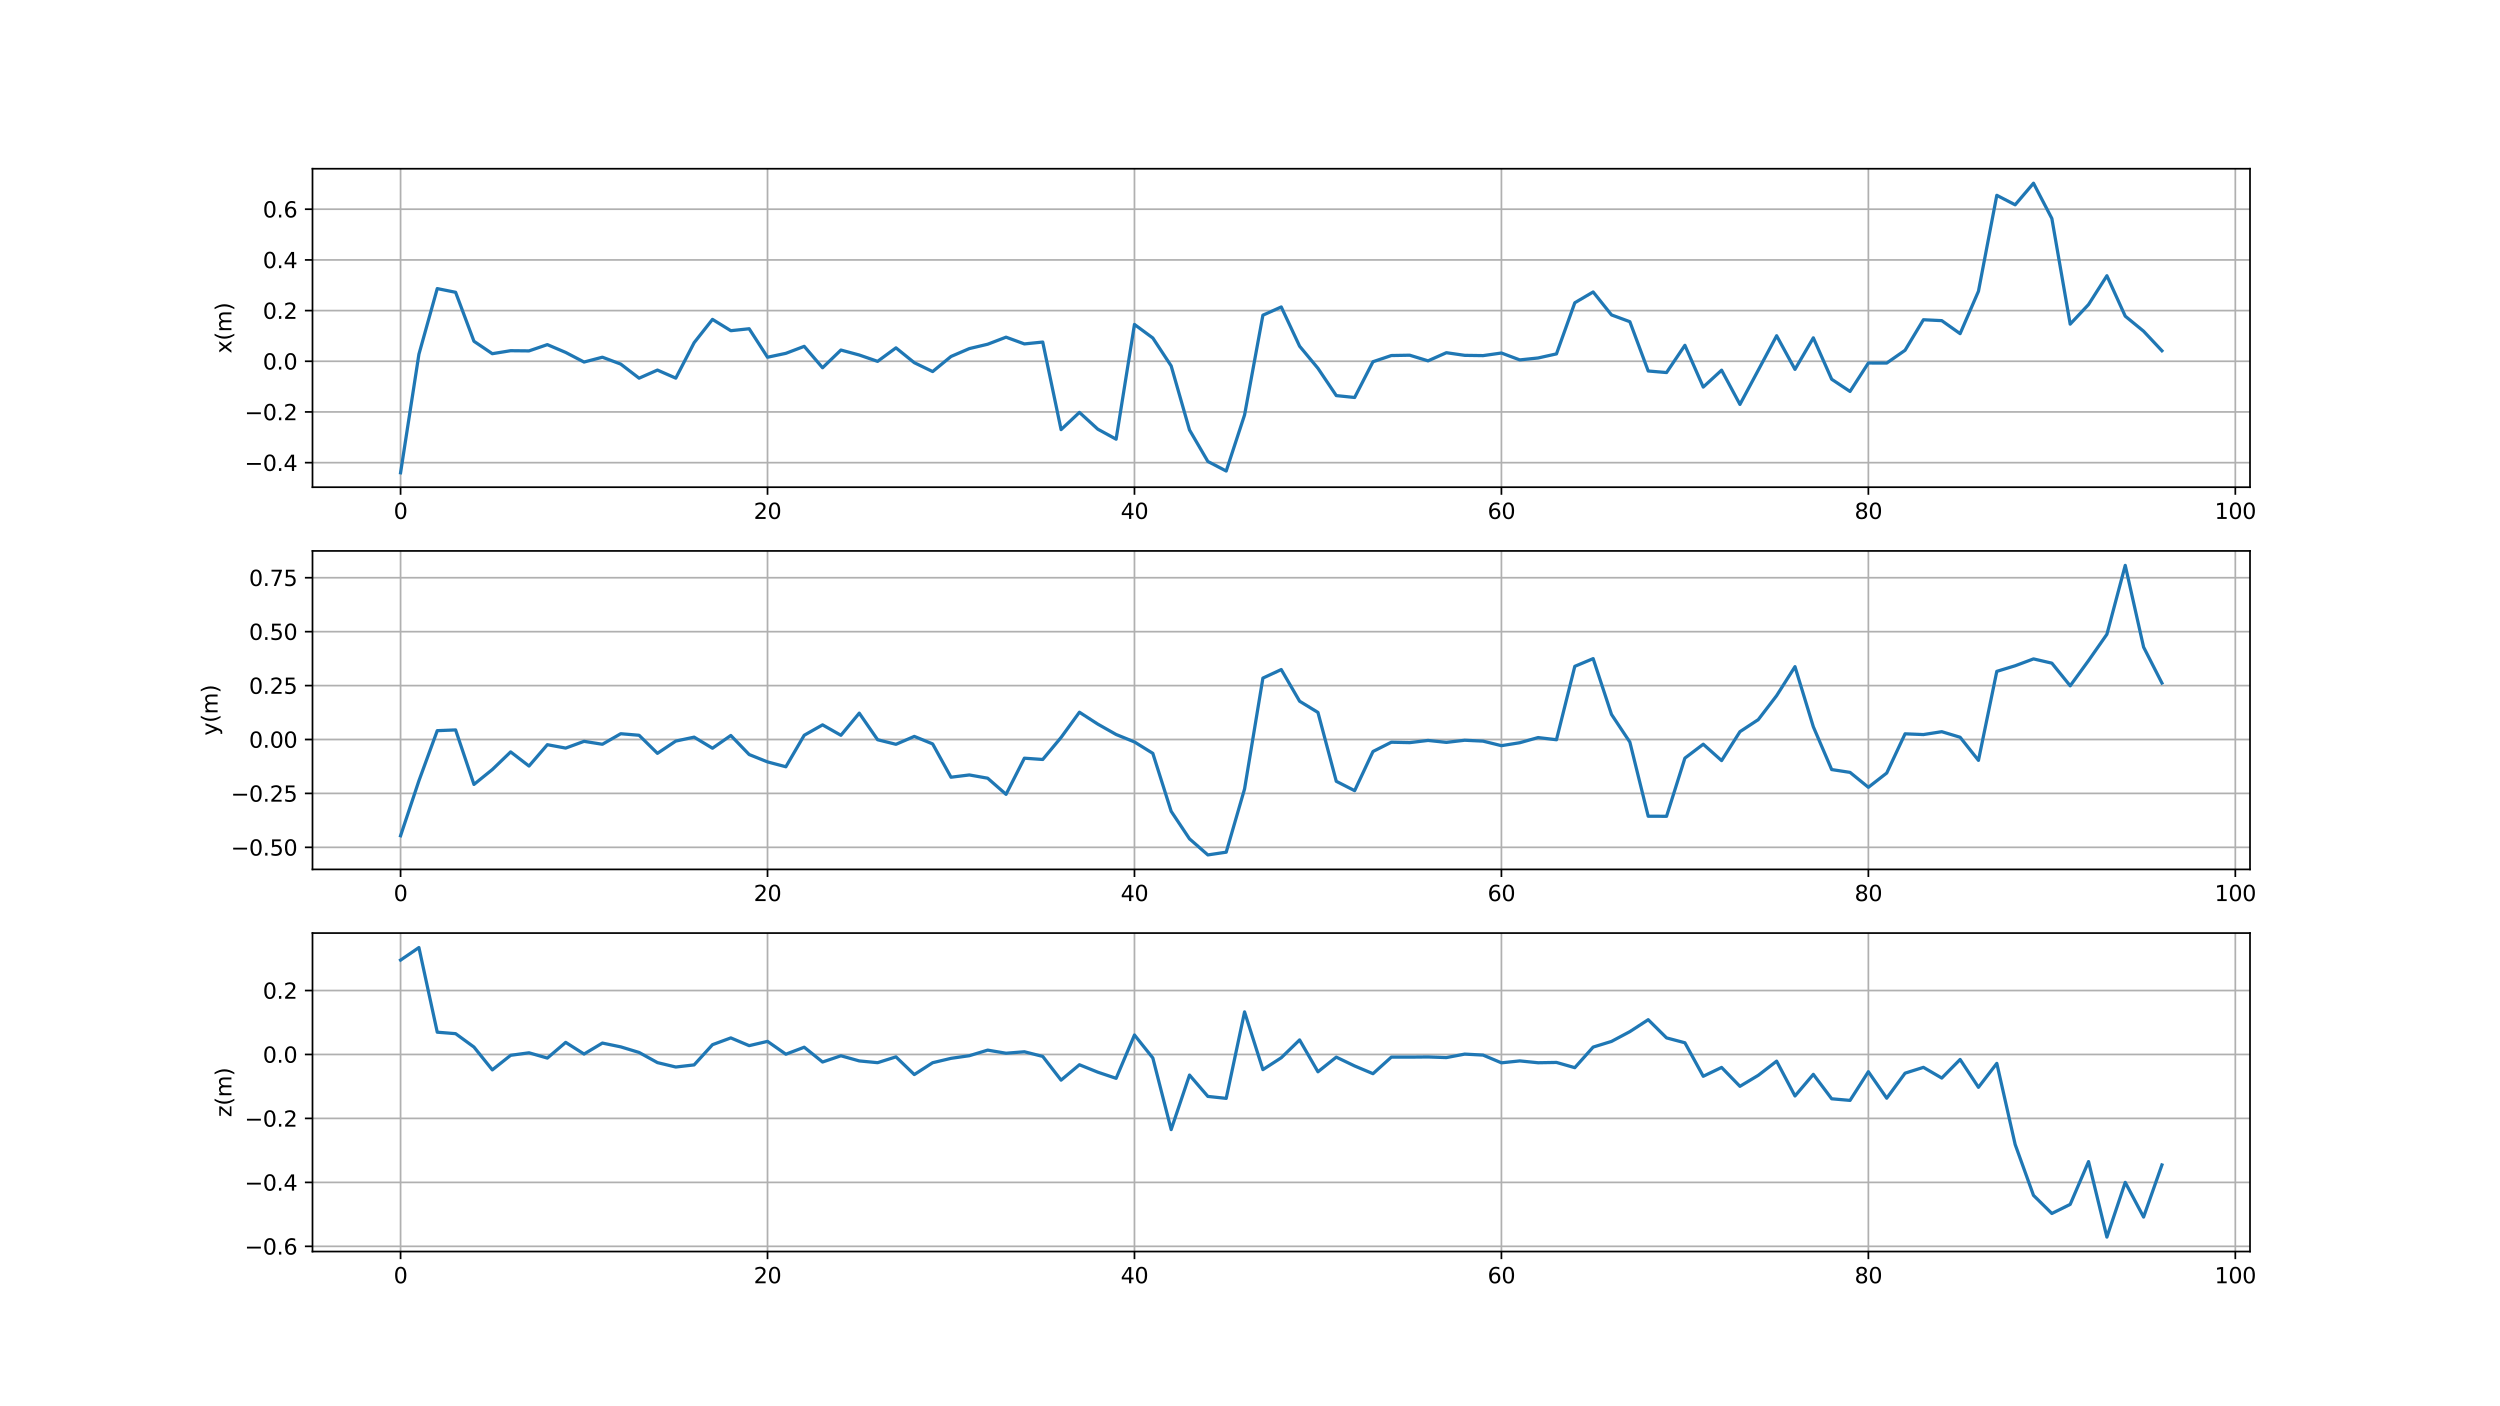 <?xml version="1.0" encoding="utf-8" standalone="no"?>
<!DOCTYPE svg PUBLIC "-//W3C//DTD SVG 1.1//EN"
  "http://www.w3.org/Graphics/SVG/1.1/DTD/svg11.dtd">
<svg xmlns:xlink="http://www.w3.org/1999/xlink" width="1152pt" height="648pt" viewBox="0 0 1152 648" xmlns="http://www.w3.org/2000/svg" version="1.1">
 <defs>
  <style type="text/css">*{stroke-linejoin: round; stroke-linecap: butt}</style>
 </defs>
 <g id="figure_1">
  <g id="patch_1">
   <path d="M 0 648 
L 1152 648 
L 1152 0 
L 0 0 
z
" style="fill: #ffffff"/>
  </g>
  <g id="axes_1">
   <g id="patch_2">
    <path d="M 144 224.513 
L 1036.8 224.513 
L 1036.8 77.76 
L 144 77.76 
z
" style="fill: #ffffff"/>
   </g>
   <g id="matplotlib.axis_1">
    <g id="xtick_1">
     <g id="line2d_1">
      <path d="M 184.582 224.513 
L 184.582 77.76 
" clip-path="url(#p80ea2bb558)" style="fill: none; stroke: #b0b0b0; stroke-width: 0.8; stroke-linecap: square"/>
     </g>
     <g id="line2d_2">
      <defs>
       <path id="ma28bc3a09f" d="M 0 0 
L 0 3.5 
" style="stroke: #000000; stroke-width: 0.8"/>
      </defs>
      <g>
       <use xlink:href="#ma28bc3a09f" x="184.582" y="224.513" style="stroke: #000000; stroke-width: 0.8"/>
      </g>
     </g>
     <g id="text_1">
      <!-- 0 -->
      <g transform="translate(181.401 239.111) scale(0.1 -0.1)">
       <defs>
        <path id="DejaVuSans-30" d="M 2034 4250 
Q 1547 4250 1301 3770 
Q 1056 3291 1056 2328 
Q 1056 1369 1301 889 
Q 1547 409 2034 409 
Q 2525 409 2770 889 
Q 3016 1369 3016 2328 
Q 3016 3291 2770 3770 
Q 2525 4250 2034 4250 
z
M 2034 4750 
Q 2819 4750 3233 4129 
Q 3647 3509 3647 2328 
Q 3647 1150 3233 529 
Q 2819 -91 2034 -91 
Q 1250 -91 836 529 
Q 422 1150 422 2328 
Q 422 3509 836 4129 
Q 1250 4750 2034 4750 
z
" transform="scale(0.016)"/>
       </defs>
       <use xlink:href="#DejaVuSans-30"/>
      </g>
     </g>
    </g>
    <g id="xtick_2">
     <g id="line2d_3">
      <path d="M 353.673 224.513 
L 353.673 77.76 
" clip-path="url(#p80ea2bb558)" style="fill: none; stroke: #b0b0b0; stroke-width: 0.8; stroke-linecap: square"/>
     </g>
     <g id="line2d_4">
      <g>
       <use xlink:href="#ma28bc3a09f" x="353.673" y="224.513" style="stroke: #000000; stroke-width: 0.8"/>
      </g>
     </g>
     <g id="text_2">
      <!-- 20 -->
      <g transform="translate(347.31 239.111) scale(0.1 -0.1)">
       <defs>
        <path id="DejaVuSans-32" d="M 1228 531 
L 3431 531 
L 3431 0 
L 469 0 
L 469 531 
Q 828 903 1448 1529 
Q 2069 2156 2228 2338 
Q 2531 2678 2651 2914 
Q 2772 3150 2772 3378 
Q 2772 3750 2511 3984 
Q 2250 4219 1831 4219 
Q 1534 4219 1204 4116 
Q 875 4013 500 3803 
L 500 4441 
Q 881 4594 1212 4672 
Q 1544 4750 1819 4750 
Q 2544 4750 2975 4387 
Q 3406 4025 3406 3419 
Q 3406 3131 3298 2873 
Q 3191 2616 2906 2266 
Q 2828 2175 2409 1742 
Q 1991 1309 1228 531 
z
" transform="scale(0.016)"/>
       </defs>
       <use xlink:href="#DejaVuSans-32"/>
       <use xlink:href="#DejaVuSans-30" x="63.623"/>
      </g>
     </g>
    </g>
    <g id="xtick_3">
     <g id="line2d_5">
      <path d="M 522.764 224.513 
L 522.764 77.76 
" clip-path="url(#p80ea2bb558)" style="fill: none; stroke: #b0b0b0; stroke-width: 0.8; stroke-linecap: square"/>
     </g>
     <g id="line2d_6">
      <g>
       <use xlink:href="#ma28bc3a09f" x="522.764" y="224.513" style="stroke: #000000; stroke-width: 0.8"/>
      </g>
     </g>
     <g id="text_3">
      <!-- 40 -->
      <g transform="translate(516.401 239.111) scale(0.1 -0.1)">
       <defs>
        <path id="DejaVuSans-34" d="M 2419 4116 
L 825 1625 
L 2419 1625 
L 2419 4116 
z
M 2253 4666 
L 3047 4666 
L 3047 1625 
L 3713 1625 
L 3713 1100 
L 3047 1100 
L 3047 0 
L 2419 0 
L 2419 1100 
L 313 1100 
L 313 1709 
L 2253 4666 
z
" transform="scale(0.016)"/>
       </defs>
       <use xlink:href="#DejaVuSans-34"/>
       <use xlink:href="#DejaVuSans-30" x="63.623"/>
      </g>
     </g>
    </g>
    <g id="xtick_4">
     <g id="line2d_7">
      <path d="M 691.855 224.513 
L 691.855 77.76 
" clip-path="url(#p80ea2bb558)" style="fill: none; stroke: #b0b0b0; stroke-width: 0.8; stroke-linecap: square"/>
     </g>
     <g id="line2d_8">
      <g>
       <use xlink:href="#ma28bc3a09f" x="691.855" y="224.513" style="stroke: #000000; stroke-width: 0.8"/>
      </g>
     </g>
     <g id="text_4">
      <!-- 60 -->
      <g transform="translate(685.492 239.111) scale(0.1 -0.1)">
       <defs>
        <path id="DejaVuSans-36" d="M 2113 2584 
Q 1688 2584 1439 2293 
Q 1191 2003 1191 1497 
Q 1191 994 1439 701 
Q 1688 409 2113 409 
Q 2538 409 2786 701 
Q 3034 994 3034 1497 
Q 3034 2003 2786 2293 
Q 2538 2584 2113 2584 
z
M 3366 4563 
L 3366 3988 
Q 3128 4100 2886 4159 
Q 2644 4219 2406 4219 
Q 1781 4219 1451 3797 
Q 1122 3375 1075 2522 
Q 1259 2794 1537 2939 
Q 1816 3084 2150 3084 
Q 2853 3084 3261 2657 
Q 3669 2231 3669 1497 
Q 3669 778 3244 343 
Q 2819 -91 2113 -91 
Q 1303 -91 875 529 
Q 447 1150 447 2328 
Q 447 3434 972 4092 
Q 1497 4750 2381 4750 
Q 2619 4750 2861 4703 
Q 3103 4656 3366 4563 
z
" transform="scale(0.016)"/>
       </defs>
       <use xlink:href="#DejaVuSans-36"/>
       <use xlink:href="#DejaVuSans-30" x="63.623"/>
      </g>
     </g>
    </g>
    <g id="xtick_5">
     <g id="line2d_9">
      <path d="M 860.945 224.513 
L 860.945 77.76 
" clip-path="url(#p80ea2bb558)" style="fill: none; stroke: #b0b0b0; stroke-width: 0.8; stroke-linecap: square"/>
     </g>
     <g id="line2d_10">
      <g>
       <use xlink:href="#ma28bc3a09f" x="860.945" y="224.513" style="stroke: #000000; stroke-width: 0.8"/>
      </g>
     </g>
     <g id="text_5">
      <!-- 80 -->
      <g transform="translate(854.583 239.111) scale(0.1 -0.1)">
       <defs>
        <path id="DejaVuSans-38" d="M 2034 2216 
Q 1584 2216 1326 1975 
Q 1069 1734 1069 1313 
Q 1069 891 1326 650 
Q 1584 409 2034 409 
Q 2484 409 2743 651 
Q 3003 894 3003 1313 
Q 3003 1734 2745 1975 
Q 2488 2216 2034 2216 
z
M 1403 2484 
Q 997 2584 770 2862 
Q 544 3141 544 3541 
Q 544 4100 942 4425 
Q 1341 4750 2034 4750 
Q 2731 4750 3128 4425 
Q 3525 4100 3525 3541 
Q 3525 3141 3298 2862 
Q 3072 2584 2669 2484 
Q 3125 2378 3379 2068 
Q 3634 1759 3634 1313 
Q 3634 634 3220 271 
Q 2806 -91 2034 -91 
Q 1263 -91 848 271 
Q 434 634 434 1313 
Q 434 1759 690 2068 
Q 947 2378 1403 2484 
z
M 1172 3481 
Q 1172 3119 1398 2916 
Q 1625 2713 2034 2713 
Q 2441 2713 2670 2916 
Q 2900 3119 2900 3481 
Q 2900 3844 2670 4047 
Q 2441 4250 2034 4250 
Q 1625 4250 1398 4047 
Q 1172 3844 1172 3481 
z
" transform="scale(0.016)"/>
       </defs>
       <use xlink:href="#DejaVuSans-38"/>
       <use xlink:href="#DejaVuSans-30" x="63.623"/>
      </g>
     </g>
    </g>
    <g id="xtick_6">
     <g id="line2d_11">
      <path d="M 1030.036 224.513 
L 1030.036 77.76 
" clip-path="url(#p80ea2bb558)" style="fill: none; stroke: #b0b0b0; stroke-width: 0.8; stroke-linecap: square"/>
     </g>
     <g id="line2d_12">
      <g>
       <use xlink:href="#ma28bc3a09f" x="1030.036" y="224.513" style="stroke: #000000; stroke-width: 0.8"/>
      </g>
     </g>
     <g id="text_6">
      <!-- 100 -->
      <g transform="translate(1020.493 239.111) scale(0.1 -0.1)">
       <defs>
        <path id="DejaVuSans-31" d="M 794 531 
L 1825 531 
L 1825 4091 
L 703 3866 
L 703 4441 
L 1819 4666 
L 2450 4666 
L 2450 531 
L 3481 531 
L 3481 0 
L 794 0 
L 794 531 
z
" transform="scale(0.016)"/>
       </defs>
       <use xlink:href="#DejaVuSans-31"/>
       <use xlink:href="#DejaVuSans-30" x="63.623"/>
       <use xlink:href="#DejaVuSans-30" x="127.246"/>
      </g>
     </g>
    </g>
   </g>
   <g id="matplotlib.axis_2">
    <g id="ytick_1">
     <g id="line2d_13">
      <path d="M 144 213.192 
L 1036.8 213.192 
" clip-path="url(#p80ea2bb558)" style="fill: none; stroke: #b0b0b0; stroke-width: 0.8; stroke-linecap: square"/>
     </g>
     <g id="line2d_14">
      <defs>
       <path id="m53044e50c3" d="M 0 0 
L -3.5 0 
" style="stroke: #000000; stroke-width: 0.8"/>
      </defs>
      <g>
       <use xlink:href="#m53044e50c3" x="144" y="213.192" style="stroke: #000000; stroke-width: 0.8"/>
      </g>
     </g>
     <g id="text_7">
      <!-- −0.4 -->
      <g transform="translate(112.717 216.991) scale(0.1 -0.1)">
       <defs>
        <path id="DejaVuSans-2212" d="M 678 2272 
L 4684 2272 
L 4684 1741 
L 678 1741 
L 678 2272 
z
" transform="scale(0.016)"/>
        <path id="DejaVuSans-2e" d="M 684 794 
L 1344 794 
L 1344 0 
L 684 0 
L 684 794 
z
" transform="scale(0.016)"/>
       </defs>
       <use xlink:href="#DejaVuSans-2212"/>
       <use xlink:href="#DejaVuSans-30" x="83.789"/>
       <use xlink:href="#DejaVuSans-2e" x="147.412"/>
       <use xlink:href="#DejaVuSans-34" x="179.199"/>
      </g>
     </g>
    </g>
    <g id="ytick_2">
     <g id="line2d_15">
      <path d="M 144 189.834 
L 1036.8 189.834 
" clip-path="url(#p80ea2bb558)" style="fill: none; stroke: #b0b0b0; stroke-width: 0.8; stroke-linecap: square"/>
     </g>
     <g id="line2d_16">
      <g>
       <use xlink:href="#m53044e50c3" x="144" y="189.834" style="stroke: #000000; stroke-width: 0.8"/>
      </g>
     </g>
     <g id="text_8">
      <!-- −0.2 -->
      <g transform="translate(112.717 193.634) scale(0.1 -0.1)">
       <use xlink:href="#DejaVuSans-2212"/>
       <use xlink:href="#DejaVuSans-30" x="83.789"/>
       <use xlink:href="#DejaVuSans-2e" x="147.412"/>
       <use xlink:href="#DejaVuSans-32" x="179.199"/>
      </g>
     </g>
    </g>
    <g id="ytick_3">
     <g id="line2d_17">
      <path d="M 144 166.477 
L 1036.8 166.477 
" clip-path="url(#p80ea2bb558)" style="fill: none; stroke: #b0b0b0; stroke-width: 0.8; stroke-linecap: square"/>
     </g>
     <g id="line2d_18">
      <g>
       <use xlink:href="#m53044e50c3" x="144" y="166.477" style="stroke: #000000; stroke-width: 0.8"/>
      </g>
     </g>
     <g id="text_9">
      <!-- 0.0 -->
      <g transform="translate(121.097 170.277) scale(0.1 -0.1)">
       <use xlink:href="#DejaVuSans-30"/>
       <use xlink:href="#DejaVuSans-2e" x="63.623"/>
       <use xlink:href="#DejaVuSans-30" x="95.41"/>
      </g>
     </g>
    </g>
    <g id="ytick_4">
     <g id="line2d_19">
      <path d="M 144 143.12 
L 1036.8 143.12 
" clip-path="url(#p80ea2bb558)" style="fill: none; stroke: #b0b0b0; stroke-width: 0.8; stroke-linecap: square"/>
     </g>
     <g id="line2d_20">
      <g>
       <use xlink:href="#m53044e50c3" x="144" y="143.12" style="stroke: #000000; stroke-width: 0.8"/>
      </g>
     </g>
     <g id="text_10">
      <!-- 0.2 -->
      <g transform="translate(121.097 146.92) scale(0.1 -0.1)">
       <use xlink:href="#DejaVuSans-30"/>
       <use xlink:href="#DejaVuSans-2e" x="63.623"/>
       <use xlink:href="#DejaVuSans-32" x="95.41"/>
      </g>
     </g>
    </g>
    <g id="ytick_5">
     <g id="line2d_21">
      <path d="M 144 119.763 
L 1036.8 119.763 
" clip-path="url(#p80ea2bb558)" style="fill: none; stroke: #b0b0b0; stroke-width: 0.8; stroke-linecap: square"/>
     </g>
     <g id="line2d_22">
      <g>
       <use xlink:href="#m53044e50c3" x="144" y="119.763" style="stroke: #000000; stroke-width: 0.8"/>
      </g>
     </g>
     <g id="text_11">
      <!-- 0.4 -->
      <g transform="translate(121.097 123.563) scale(0.1 -0.1)">
       <use xlink:href="#DejaVuSans-30"/>
       <use xlink:href="#DejaVuSans-2e" x="63.623"/>
       <use xlink:href="#DejaVuSans-34" x="95.41"/>
      </g>
     </g>
    </g>
    <g id="ytick_6">
     <g id="line2d_23">
      <path d="M 144 96.406 
L 1036.8 96.406 
" clip-path="url(#p80ea2bb558)" style="fill: none; stroke: #b0b0b0; stroke-width: 0.8; stroke-linecap: square"/>
     </g>
     <g id="line2d_24">
      <g>
       <use xlink:href="#m53044e50c3" x="144" y="96.406" style="stroke: #000000; stroke-width: 0.8"/>
      </g>
     </g>
     <g id="text_12">
      <!-- 0.6 -->
      <g transform="translate(121.097 100.206) scale(0.1 -0.1)">
       <use xlink:href="#DejaVuSans-30"/>
       <use xlink:href="#DejaVuSans-2e" x="63.623"/>
       <use xlink:href="#DejaVuSans-36" x="95.41"/>
      </g>
     </g>
    </g>
    <g id="text_13">
     <!-- x(m) -->
     <g transform="translate(106.638 162.868) rotate(-90) scale(0.1 -0.1)">
      <defs>
       <path id="DejaVuSans-78" d="M 3513 3500 
L 2247 1797 
L 3578 0 
L 2900 0 
L 1881 1375 
L 863 0 
L 184 0 
L 1544 1831 
L 300 3500 
L 978 3500 
L 1906 2253 
L 2834 3500 
L 3513 3500 
z
" transform="scale(0.016)"/>
       <path id="DejaVuSans-28" d="M 1984 4856 
Q 1566 4138 1362 3434 
Q 1159 2731 1159 2009 
Q 1159 1288 1364 580 
Q 1569 -128 1984 -844 
L 1484 -844 
Q 1016 -109 783 600 
Q 550 1309 550 2009 
Q 550 2706 781 3412 
Q 1013 4119 1484 4856 
L 1984 4856 
z
" transform="scale(0.016)"/>
       <path id="DejaVuSans-6d" d="M 3328 2828 
Q 3544 3216 3844 3400 
Q 4144 3584 4550 3584 
Q 5097 3584 5394 3201 
Q 5691 2819 5691 2113 
L 5691 0 
L 5113 0 
L 5113 2094 
Q 5113 2597 4934 2840 
Q 4756 3084 4391 3084 
Q 3944 3084 3684 2787 
Q 3425 2491 3425 1978 
L 3425 0 
L 2847 0 
L 2847 2094 
Q 2847 2600 2669 2842 
Q 2491 3084 2119 3084 
Q 1678 3084 1418 2786 
Q 1159 2488 1159 1978 
L 1159 0 
L 581 0 
L 581 3500 
L 1159 3500 
L 1159 2956 
Q 1356 3278 1631 3431 
Q 1906 3584 2284 3584 
Q 2666 3584 2933 3390 
Q 3200 3197 3328 2828 
z
" transform="scale(0.016)"/>
       <path id="DejaVuSans-29" d="M 513 4856 
L 1013 4856 
Q 1481 4119 1714 3412 
Q 1947 2706 1947 2009 
Q 1947 1309 1714 600 
Q 1481 -109 1013 -844 
L 513 -844 
Q 928 -128 1133 580 
Q 1338 1288 1338 2009 
Q 1338 2731 1133 3434 
Q 928 4138 513 4856 
z
" transform="scale(0.016)"/>
      </defs>
      <use xlink:href="#DejaVuSans-78"/>
      <use xlink:href="#DejaVuSans-28" x="59.18"/>
      <use xlink:href="#DejaVuSans-6d" x="98.193"/>
      <use xlink:href="#DejaVuSans-29" x="195.605"/>
     </g>
    </g>
   </g>
   <g id="line2d_25">
    <path d="M 184.582 217.842 
L 193.036 163.234 
L 201.491 132.986 
L 209.945 134.686 
L 218.4 157.262 
L 226.855 162.981 
L 235.309 161.602 
L 243.764 161.694 
L 252.218 158.804 
L 260.673 162.403 
L 269.127 166.827 
L 277.582 164.603 
L 286.036 167.767 
L 294.491 174.265 
L 302.945 170.532 
L 311.4 174.241 
L 319.855 157.913 
L 328.309 147.174 
L 336.764 152.385 
L 345.218 151.486 
L 353.673 164.612 
L 362.127 162.815 
L 370.582 159.598 
L 379.036 169.465 
L 387.491 161.302 
L 395.945 163.586 
L 404.4 166.511 
L 412.855 160.292 
L 421.309 167.132 
L 429.764 171.215 
L 438.218 164.267 
L 446.673 160.628 
L 455.127 158.616 
L 463.582 155.373 
L 472.036 158.473 
L 480.491 157.622 
L 488.945 197.962 
L 497.4 190.034 
L 505.855 197.757 
L 514.309 202.378 
L 522.764 149.51 
L 531.218 155.748 
L 539.673 168.608 
L 548.127 198.12 
L 556.582 212.642 
L 565.036 217.048 
L 573.491 191.223 
L 581.945 145.237 
L 590.4 141.449 
L 598.855 159.518 
L 607.309 169.709 
L 615.764 182.29 
L 624.218 183.161 
L 632.673 166.68 
L 641.127 163.835 
L 649.582 163.677 
L 658.036 166.279 
L 666.491 162.524 
L 674.945 163.743 
L 683.4 163.868 
L 691.855 162.672 
L 700.309 165.842 
L 708.764 164.953 
L 717.218 163.071 
L 725.673 139.5 
L 734.127 134.54 
L 742.582 145.117 
L 751.036 148.237 
L 759.491 170.948 
L 767.945 171.671 
L 776.4 159.123 
L 784.855 178.356 
L 793.309 170.584 
L 801.764 186.354 
L 810.218 170.555 
L 818.673 154.716 
L 827.127 170.202 
L 835.582 155.676 
L 844.036 174.763 
L 852.491 180.378 
L 860.945 167.265 
L 869.4 167.302 
L 877.855 161.402 
L 886.309 147.338 
L 894.764 147.752 
L 903.218 153.745 
L 911.673 134.204 
L 920.127 90.004 
L 928.582 94.374 
L 937.036 84.431 
L 945.491 100.675 
L 953.945 149.351 
L 962.4 140.326 
L 970.855 127.063 
L 979.309 145.687 
L 987.764 152.618 
L 996.218 161.627 
" clip-path="url(#p80ea2bb558)" style="fill: none; stroke: #1f77b4; stroke-width: 1.5; stroke-linecap: square"/>
   </g>
   <g id="patch_3">
    <path d="M 144 224.513 
L 144 77.76 
" style="fill: none; stroke: #000000; stroke-width: 0.8; stroke-linejoin: miter; stroke-linecap: square"/>
   </g>
   <g id="patch_4">
    <path d="M 1036.8 224.513 
L 1036.8 77.76 
" style="fill: none; stroke: #000000; stroke-width: 0.8; stroke-linejoin: miter; stroke-linecap: square"/>
   </g>
   <g id="patch_5">
    <path d="M 144 224.513 
L 1036.8 224.513 
" style="fill: none; stroke: #000000; stroke-width: 0.8; stroke-linejoin: miter; stroke-linecap: square"/>
   </g>
   <g id="patch_6">
    <path d="M 144 77.76 
L 1036.8 77.76 
" style="fill: none; stroke: #000000; stroke-width: 0.8; stroke-linejoin: miter; stroke-linecap: square"/>
   </g>
  </g>
  <g id="axes_2">
   <g id="patch_7">
    <path d="M 144 400.616 
L 1036.8 400.616 
L 1036.8 253.864 
L 144 253.864 
z
" style="fill: #ffffff"/>
   </g>
   <g id="matplotlib.axis_3">
    <g id="xtick_7">
     <g id="line2d_26">
      <path d="M 184.582 400.616 
L 184.582 253.864 
" clip-path="url(#pfe9d01ece7)" style="fill: none; stroke: #b0b0b0; stroke-width: 0.8; stroke-linecap: square"/>
     </g>
     <g id="line2d_27">
      <g>
       <use xlink:href="#ma28bc3a09f" x="184.582" y="400.616" style="stroke: #000000; stroke-width: 0.8"/>
      </g>
     </g>
     <g id="text_14">
      <!-- 0 -->
      <g transform="translate(181.401 415.215) scale(0.1 -0.1)">
       <use xlink:href="#DejaVuSans-30"/>
      </g>
     </g>
    </g>
    <g id="xtick_8">
     <g id="line2d_28">
      <path d="M 353.673 400.616 
L 353.673 253.864 
" clip-path="url(#pfe9d01ece7)" style="fill: none; stroke: #b0b0b0; stroke-width: 0.8; stroke-linecap: square"/>
     </g>
     <g id="line2d_29">
      <g>
       <use xlink:href="#ma28bc3a09f" x="353.673" y="400.616" style="stroke: #000000; stroke-width: 0.8"/>
      </g>
     </g>
     <g id="text_15">
      <!-- 20 -->
      <g transform="translate(347.31 415.215) scale(0.1 -0.1)">
       <use xlink:href="#DejaVuSans-32"/>
       <use xlink:href="#DejaVuSans-30" x="63.623"/>
      </g>
     </g>
    </g>
    <g id="xtick_9">
     <g id="line2d_30">
      <path d="M 522.764 400.616 
L 522.764 253.864 
" clip-path="url(#pfe9d01ece7)" style="fill: none; stroke: #b0b0b0; stroke-width: 0.8; stroke-linecap: square"/>
     </g>
     <g id="line2d_31">
      <g>
       <use xlink:href="#ma28bc3a09f" x="522.764" y="400.616" style="stroke: #000000; stroke-width: 0.8"/>
      </g>
     </g>
     <g id="text_16">
      <!-- 40 -->
      <g transform="translate(516.401 415.215) scale(0.1 -0.1)">
       <use xlink:href="#DejaVuSans-34"/>
       <use xlink:href="#DejaVuSans-30" x="63.623"/>
      </g>
     </g>
    </g>
    <g id="xtick_10">
     <g id="line2d_32">
      <path d="M 691.855 400.616 
L 691.855 253.864 
" clip-path="url(#pfe9d01ece7)" style="fill: none; stroke: #b0b0b0; stroke-width: 0.8; stroke-linecap: square"/>
     </g>
     <g id="line2d_33">
      <g>
       <use xlink:href="#ma28bc3a09f" x="691.855" y="400.616" style="stroke: #000000; stroke-width: 0.8"/>
      </g>
     </g>
     <g id="text_17">
      <!-- 60 -->
      <g transform="translate(685.492 415.215) scale(0.1 -0.1)">
       <use xlink:href="#DejaVuSans-36"/>
       <use xlink:href="#DejaVuSans-30" x="63.623"/>
      </g>
     </g>
    </g>
    <g id="xtick_11">
     <g id="line2d_34">
      <path d="M 860.945 400.616 
L 860.945 253.864 
" clip-path="url(#pfe9d01ece7)" style="fill: none; stroke: #b0b0b0; stroke-width: 0.8; stroke-linecap: square"/>
     </g>
     <g id="line2d_35">
      <g>
       <use xlink:href="#ma28bc3a09f" x="860.945" y="400.616" style="stroke: #000000; stroke-width: 0.8"/>
      </g>
     </g>
     <g id="text_18">
      <!-- 80 -->
      <g transform="translate(854.583 415.215) scale(0.1 -0.1)">
       <use xlink:href="#DejaVuSans-38"/>
       <use xlink:href="#DejaVuSans-30" x="63.623"/>
      </g>
     </g>
    </g>
    <g id="xtick_12">
     <g id="line2d_36">
      <path d="M 1030.036 400.616 
L 1030.036 253.864 
" clip-path="url(#pfe9d01ece7)" style="fill: none; stroke: #b0b0b0; stroke-width: 0.8; stroke-linecap: square"/>
     </g>
     <g id="line2d_37">
      <g>
       <use xlink:href="#ma28bc3a09f" x="1030.036" y="400.616" style="stroke: #000000; stroke-width: 0.8"/>
      </g>
     </g>
     <g id="text_19">
      <!-- 100 -->
      <g transform="translate(1020.493 415.215) scale(0.1 -0.1)">
       <use xlink:href="#DejaVuSans-31"/>
       <use xlink:href="#DejaVuSans-30" x="63.623"/>
       <use xlink:href="#DejaVuSans-30" x="127.246"/>
      </g>
     </g>
    </g>
   </g>
   <g id="matplotlib.axis_4">
    <g id="ytick_7">
     <g id="line2d_38">
      <path d="M 144 390.46 
L 1036.8 390.46 
" clip-path="url(#pfe9d01ece7)" style="fill: none; stroke: #b0b0b0; stroke-width: 0.8; stroke-linecap: square"/>
     </g>
     <g id="line2d_39">
      <g>
       <use xlink:href="#m53044e50c3" x="144" y="390.46" style="stroke: #000000; stroke-width: 0.8"/>
      </g>
     </g>
     <g id="text_20">
      <!-- −0.50 -->
      <g transform="translate(106.355 394.259) scale(0.1 -0.1)">
       <defs>
        <path id="DejaVuSans-35" d="M 691 4666 
L 3169 4666 
L 3169 4134 
L 1269 4134 
L 1269 2991 
Q 1406 3038 1543 3061 
Q 1681 3084 1819 3084 
Q 2600 3084 3056 2656 
Q 3513 2228 3513 1497 
Q 3513 744 3044 326 
Q 2575 -91 1722 -91 
Q 1428 -91 1123 -41 
Q 819 9 494 109 
L 494 744 
Q 775 591 1075 516 
Q 1375 441 1709 441 
Q 2250 441 2565 725 
Q 2881 1009 2881 1497 
Q 2881 1984 2565 2268 
Q 2250 2553 1709 2553 
Q 1456 2553 1204 2497 
Q 953 2441 691 2322 
L 691 4666 
z
" transform="scale(0.016)"/>
       </defs>
       <use xlink:href="#DejaVuSans-2212"/>
       <use xlink:href="#DejaVuSans-30" x="83.789"/>
       <use xlink:href="#DejaVuSans-2e" x="147.412"/>
       <use xlink:href="#DejaVuSans-35" x="179.199"/>
       <use xlink:href="#DejaVuSans-30" x="242.822"/>
      </g>
     </g>
    </g>
    <g id="ytick_8">
     <g id="line2d_40">
      <path d="M 144 365.611 
L 1036.8 365.611 
" clip-path="url(#pfe9d01ece7)" style="fill: none; stroke: #b0b0b0; stroke-width: 0.8; stroke-linecap: square"/>
     </g>
     <g id="line2d_41">
      <g>
       <use xlink:href="#m53044e50c3" x="144" y="365.611" style="stroke: #000000; stroke-width: 0.8"/>
      </g>
     </g>
     <g id="text_21">
      <!-- −0.25 -->
      <g transform="translate(106.355 369.41) scale(0.1 -0.1)">
       <use xlink:href="#DejaVuSans-2212"/>
       <use xlink:href="#DejaVuSans-30" x="83.789"/>
       <use xlink:href="#DejaVuSans-2e" x="147.412"/>
       <use xlink:href="#DejaVuSans-32" x="179.199"/>
       <use xlink:href="#DejaVuSans-35" x="242.822"/>
      </g>
     </g>
    </g>
    <g id="ytick_9">
     <g id="line2d_42">
      <path d="M 144 340.761 
L 1036.8 340.761 
" clip-path="url(#pfe9d01ece7)" style="fill: none; stroke: #b0b0b0; stroke-width: 0.8; stroke-linecap: square"/>
     </g>
     <g id="line2d_43">
      <g>
       <use xlink:href="#m53044e50c3" x="144" y="340.761" style="stroke: #000000; stroke-width: 0.8"/>
      </g>
     </g>
     <g id="text_22">
      <!-- 0.00 -->
      <g transform="translate(114.734 344.56) scale(0.1 -0.1)">
       <use xlink:href="#DejaVuSans-30"/>
       <use xlink:href="#DejaVuSans-2e" x="63.623"/>
       <use xlink:href="#DejaVuSans-30" x="95.41"/>
       <use xlink:href="#DejaVuSans-30" x="159.033"/>
      </g>
     </g>
    </g>
    <g id="ytick_10">
     <g id="line2d_44">
      <path d="M 144 315.912 
L 1036.8 315.912 
" clip-path="url(#pfe9d01ece7)" style="fill: none; stroke: #b0b0b0; stroke-width: 0.8; stroke-linecap: square"/>
     </g>
     <g id="line2d_45">
      <g>
       <use xlink:href="#m53044e50c3" x="144" y="315.912" style="stroke: #000000; stroke-width: 0.8"/>
      </g>
     </g>
     <g id="text_23">
      <!-- 0.25 -->
      <g transform="translate(114.734 319.711) scale(0.1 -0.1)">
       <use xlink:href="#DejaVuSans-30"/>
       <use xlink:href="#DejaVuSans-2e" x="63.623"/>
       <use xlink:href="#DejaVuSans-32" x="95.41"/>
       <use xlink:href="#DejaVuSans-35" x="159.033"/>
      </g>
     </g>
    </g>
    <g id="ytick_11">
     <g id="line2d_46">
      <path d="M 144 291.062 
L 1036.8 291.062 
" clip-path="url(#pfe9d01ece7)" style="fill: none; stroke: #b0b0b0; stroke-width: 0.8; stroke-linecap: square"/>
     </g>
     <g id="line2d_47">
      <g>
       <use xlink:href="#m53044e50c3" x="144" y="291.062" style="stroke: #000000; stroke-width: 0.8"/>
      </g>
     </g>
     <g id="text_24">
      <!-- 0.50 -->
      <g transform="translate(114.734 294.862) scale(0.1 -0.1)">
       <use xlink:href="#DejaVuSans-30"/>
       <use xlink:href="#DejaVuSans-2e" x="63.623"/>
       <use xlink:href="#DejaVuSans-35" x="95.41"/>
       <use xlink:href="#DejaVuSans-30" x="159.033"/>
      </g>
     </g>
    </g>
    <g id="ytick_12">
     <g id="line2d_48">
      <path d="M 144 266.213 
L 1036.8 266.213 
" clip-path="url(#pfe9d01ece7)" style="fill: none; stroke: #b0b0b0; stroke-width: 0.8; stroke-linecap: square"/>
     </g>
     <g id="line2d_49">
      <g>
       <use xlink:href="#m53044e50c3" x="144" y="266.213" style="stroke: #000000; stroke-width: 0.8"/>
      </g>
     </g>
     <g id="text_25">
      <!-- 0.75 -->
      <g transform="translate(114.734 270.012) scale(0.1 -0.1)">
       <defs>
        <path id="DejaVuSans-37" d="M 525 4666 
L 3525 4666 
L 3525 4397 
L 1831 0 
L 1172 0 
L 2766 4134 
L 525 4134 
L 525 4666 
z
" transform="scale(0.016)"/>
       </defs>
       <use xlink:href="#DejaVuSans-30"/>
       <use xlink:href="#DejaVuSans-2e" x="63.623"/>
       <use xlink:href="#DejaVuSans-37" x="95.41"/>
       <use xlink:href="#DejaVuSans-35" x="159.033"/>
      </g>
     </g>
    </g>
    <g id="text_26">
     <!-- y(m) -->
     <g transform="translate(100.275 338.971) rotate(-90) scale(0.1 -0.1)">
      <defs>
       <path id="DejaVuSans-79" d="M 2059 -325 
Q 1816 -950 1584 -1140 
Q 1353 -1331 966 -1331 
L 506 -1331 
L 506 -850 
L 844 -850 
Q 1081 -850 1212 -737 
Q 1344 -625 1503 -206 
L 1606 56 
L 191 3500 
L 800 3500 
L 1894 763 
L 2988 3500 
L 3597 3500 
L 2059 -325 
z
" transform="scale(0.016)"/>
      </defs>
      <use xlink:href="#DejaVuSans-79"/>
      <use xlink:href="#DejaVuSans-28" x="59.18"/>
      <use xlink:href="#DejaVuSans-6d" x="98.193"/>
      <use xlink:href="#DejaVuSans-29" x="195.605"/>
     </g>
    </g>
   </g>
   <g id="line2d_50">
    <path d="M 184.582 385.109 
L 193.036 359.773 
L 201.491 336.692 
L 209.945 336.347 
L 218.4 361.461 
L 226.855 354.612 
L 235.309 346.48 
L 243.764 352.988 
L 252.218 343.154 
L 260.673 344.716 
L 269.127 341.61 
L 277.582 342.96 
L 286.036 338.101 
L 294.491 338.81 
L 302.945 347.135 
L 311.4 341.487 
L 319.855 339.677 
L 328.309 344.782 
L 336.764 338.916 
L 345.218 347.693 
L 353.673 351.082 
L 362.127 353.326 
L 370.582 338.804 
L 379.036 334.011 
L 387.491 338.823 
L 395.945 328.619 
L 404.4 340.867 
L 412.855 342.973 
L 421.309 339.336 
L 429.764 342.795 
L 438.218 358.142 
L 446.673 357.095 
L 455.127 358.599 
L 463.582 366.025 
L 472.036 349.374 
L 480.491 349.966 
L 488.945 339.814 
L 497.4 328.195 
L 505.855 333.662 
L 514.309 338.451 
L 522.764 341.893 
L 531.218 347.143 
L 539.673 373.84 
L 548.127 386.545 
L 556.582 393.946 
L 565.036 392.682 
L 573.491 363.56 
L 581.945 312.465 
L 590.4 308.536 
L 598.855 323.12 
L 607.309 328.287 
L 615.764 360.025 
L 624.218 364.34 
L 632.673 346.286 
L 641.127 342.01 
L 649.582 342.206 
L 658.036 341.191 
L 666.491 342.09 
L 674.945 341.105 
L 683.4 341.515 
L 691.855 343.603 
L 700.309 342.249 
L 708.764 339.873 
L 717.218 340.873 
L 725.673 307.045 
L 734.127 303.496 
L 742.582 329.216 
L 751.036 341.948 
L 759.491 376.11 
L 767.945 376.148 
L 776.4 349.351 
L 784.855 342.94 
L 793.309 350.483 
L 801.764 337.167 
L 810.218 331.594 
L 818.673 320.548 
L 827.127 307.202 
L 835.582 334.91 
L 844.036 354.616 
L 852.491 355.912 
L 860.945 362.79 
L 869.4 356.213 
L 877.855 338.148 
L 886.309 338.486 
L 894.764 337.164 
L 903.218 339.723 
L 911.673 350.374 
L 920.127 309.365 
L 928.582 306.783 
L 937.036 303.624 
L 945.491 305.578 
L 953.945 316.017 
L 962.4 304.39 
L 970.855 292.283 
L 979.309 260.534 
L 987.764 298.186 
L 996.218 314.751 
" clip-path="url(#pfe9d01ece7)" style="fill: none; stroke: #1f77b4; stroke-width: 1.5; stroke-linecap: square"/>
   </g>
   <g id="patch_8">
    <path d="M 144 400.616 
L 144 253.864 
" style="fill: none; stroke: #000000; stroke-width: 0.8; stroke-linejoin: miter; stroke-linecap: square"/>
   </g>
   <g id="patch_9">
    <path d="M 1036.8 400.616 
L 1036.8 253.864 
" style="fill: none; stroke: #000000; stroke-width: 0.8; stroke-linejoin: miter; stroke-linecap: square"/>
   </g>
   <g id="patch_10">
    <path d="M 144 400.616 
L 1036.8 400.616 
" style="fill: none; stroke: #000000; stroke-width: 0.8; stroke-linejoin: miter; stroke-linecap: square"/>
   </g>
   <g id="patch_11">
    <path d="M 144 253.864 
L 1036.8 253.864 
" style="fill: none; stroke: #000000; stroke-width: 0.8; stroke-linejoin: miter; stroke-linecap: square"/>
   </g>
  </g>
  <g id="axes_3">
   <g id="patch_12">
    <path d="M 144 576.72 
L 1036.8 576.72 
L 1036.8 429.967 
L 144 429.967 
z
" style="fill: #ffffff"/>
   </g>
   <g id="matplotlib.axis_5">
    <g id="xtick_13">
     <g id="line2d_51">
      <path d="M 184.582 576.72 
L 184.582 429.967 
" clip-path="url(#pb79dc70e0b)" style="fill: none; stroke: #b0b0b0; stroke-width: 0.8; stroke-linecap: square"/>
     </g>
     <g id="line2d_52">
      <g>
       <use xlink:href="#ma28bc3a09f" x="184.582" y="576.72" style="stroke: #000000; stroke-width: 0.8"/>
      </g>
     </g>
     <g id="text_27">
      <!-- 0 -->
      <g transform="translate(181.401 591.318) scale(0.1 -0.1)">
       <use xlink:href="#DejaVuSans-30"/>
      </g>
     </g>
    </g>
    <g id="xtick_14">
     <g id="line2d_53">
      <path d="M 353.673 576.72 
L 353.673 429.967 
" clip-path="url(#pb79dc70e0b)" style="fill: none; stroke: #b0b0b0; stroke-width: 0.8; stroke-linecap: square"/>
     </g>
     <g id="line2d_54">
      <g>
       <use xlink:href="#ma28bc3a09f" x="353.673" y="576.72" style="stroke: #000000; stroke-width: 0.8"/>
      </g>
     </g>
     <g id="text_28">
      <!-- 20 -->
      <g transform="translate(347.31 591.318) scale(0.1 -0.1)">
       <use xlink:href="#DejaVuSans-32"/>
       <use xlink:href="#DejaVuSans-30" x="63.623"/>
      </g>
     </g>
    </g>
    <g id="xtick_15">
     <g id="line2d_55">
      <path d="M 522.764 576.72 
L 522.764 429.967 
" clip-path="url(#pb79dc70e0b)" style="fill: none; stroke: #b0b0b0; stroke-width: 0.8; stroke-linecap: square"/>
     </g>
     <g id="line2d_56">
      <g>
       <use xlink:href="#ma28bc3a09f" x="522.764" y="576.72" style="stroke: #000000; stroke-width: 0.8"/>
      </g>
     </g>
     <g id="text_29">
      <!-- 40 -->
      <g transform="translate(516.401 591.318) scale(0.1 -0.1)">
       <use xlink:href="#DejaVuSans-34"/>
       <use xlink:href="#DejaVuSans-30" x="63.623"/>
      </g>
     </g>
    </g>
    <g id="xtick_16">
     <g id="line2d_57">
      <path d="M 691.855 576.72 
L 691.855 429.967 
" clip-path="url(#pb79dc70e0b)" style="fill: none; stroke: #b0b0b0; stroke-width: 0.8; stroke-linecap: square"/>
     </g>
     <g id="line2d_58">
      <g>
       <use xlink:href="#ma28bc3a09f" x="691.855" y="576.72" style="stroke: #000000; stroke-width: 0.8"/>
      </g>
     </g>
     <g id="text_30">
      <!-- 60 -->
      <g transform="translate(685.492 591.318) scale(0.1 -0.1)">
       <use xlink:href="#DejaVuSans-36"/>
       <use xlink:href="#DejaVuSans-30" x="63.623"/>
      </g>
     </g>
    </g>
    <g id="xtick_17">
     <g id="line2d_59">
      <path d="M 860.945 576.72 
L 860.945 429.967 
" clip-path="url(#pb79dc70e0b)" style="fill: none; stroke: #b0b0b0; stroke-width: 0.8; stroke-linecap: square"/>
     </g>
     <g id="line2d_60">
      <g>
       <use xlink:href="#ma28bc3a09f" x="860.945" y="576.72" style="stroke: #000000; stroke-width: 0.8"/>
      </g>
     </g>
     <g id="text_31">
      <!-- 80 -->
      <g transform="translate(854.583 591.318) scale(0.1 -0.1)">
       <use xlink:href="#DejaVuSans-38"/>
       <use xlink:href="#DejaVuSans-30" x="63.623"/>
      </g>
     </g>
    </g>
    <g id="xtick_18">
     <g id="line2d_61">
      <path d="M 1030.036 576.72 
L 1030.036 429.967 
" clip-path="url(#pb79dc70e0b)" style="fill: none; stroke: #b0b0b0; stroke-width: 0.8; stroke-linecap: square"/>
     </g>
     <g id="line2d_62">
      <g>
       <use xlink:href="#ma28bc3a09f" x="1030.036" y="576.72" style="stroke: #000000; stroke-width: 0.8"/>
      </g>
     </g>
     <g id="text_32">
      <!-- 100 -->
      <g transform="translate(1020.493 591.318) scale(0.1 -0.1)">
       <use xlink:href="#DejaVuSans-31"/>
       <use xlink:href="#DejaVuSans-30" x="63.623"/>
       <use xlink:href="#DejaVuSans-30" x="127.246"/>
      </g>
     </g>
    </g>
   </g>
   <g id="matplotlib.axis_6">
    <g id="ytick_13">
     <g id="line2d_63">
      <path d="M 144 574.309 
L 1036.8 574.309 
" clip-path="url(#pb79dc70e0b)" style="fill: none; stroke: #b0b0b0; stroke-width: 0.8; stroke-linecap: square"/>
     </g>
     <g id="line2d_64">
      <g>
       <use xlink:href="#m53044e50c3" x="144" y="574.309" style="stroke: #000000; stroke-width: 0.8"/>
      </g>
     </g>
     <g id="text_33">
      <!-- −0.6 -->
      <g transform="translate(112.717 578.108) scale(0.1 -0.1)">
       <use xlink:href="#DejaVuSans-2212"/>
       <use xlink:href="#DejaVuSans-30" x="83.789"/>
       <use xlink:href="#DejaVuSans-2e" x="147.412"/>
       <use xlink:href="#DejaVuSans-36" x="179.199"/>
      </g>
     </g>
    </g>
    <g id="ytick_14">
     <g id="line2d_65">
      <path d="M 144 544.838 
L 1036.8 544.838 
" clip-path="url(#pb79dc70e0b)" style="fill: none; stroke: #b0b0b0; stroke-width: 0.8; stroke-linecap: square"/>
     </g>
     <g id="line2d_66">
      <g>
       <use xlink:href="#m53044e50c3" x="144" y="544.838" style="stroke: #000000; stroke-width: 0.8"/>
      </g>
     </g>
     <g id="text_34">
      <!-- −0.4 -->
      <g transform="translate(112.717 548.638) scale(0.1 -0.1)">
       <use xlink:href="#DejaVuSans-2212"/>
       <use xlink:href="#DejaVuSans-30" x="83.789"/>
       <use xlink:href="#DejaVuSans-2e" x="147.412"/>
       <use xlink:href="#DejaVuSans-34" x="179.199"/>
      </g>
     </g>
    </g>
    <g id="ytick_15">
     <g id="line2d_67">
      <path d="M 144 515.368 
L 1036.8 515.368 
" clip-path="url(#pb79dc70e0b)" style="fill: none; stroke: #b0b0b0; stroke-width: 0.8; stroke-linecap: square"/>
     </g>
     <g id="line2d_68">
      <g>
       <use xlink:href="#m53044e50c3" x="144" y="515.368" style="stroke: #000000; stroke-width: 0.8"/>
      </g>
     </g>
     <g id="text_35">
      <!-- −0.2 -->
      <g transform="translate(112.717 519.167) scale(0.1 -0.1)">
       <use xlink:href="#DejaVuSans-2212"/>
       <use xlink:href="#DejaVuSans-30" x="83.789"/>
       <use xlink:href="#DejaVuSans-2e" x="147.412"/>
       <use xlink:href="#DejaVuSans-32" x="179.199"/>
      </g>
     </g>
    </g>
    <g id="ytick_16">
     <g id="line2d_69">
      <path d="M 144 485.897 
L 1036.8 485.897 
" clip-path="url(#pb79dc70e0b)" style="fill: none; stroke: #b0b0b0; stroke-width: 0.8; stroke-linecap: square"/>
     </g>
     <g id="line2d_70">
      <g>
       <use xlink:href="#m53044e50c3" x="144" y="485.897" style="stroke: #000000; stroke-width: 0.8"/>
      </g>
     </g>
     <g id="text_36">
      <!-- 0.0 -->
      <g transform="translate(121.097 489.696) scale(0.1 -0.1)">
       <use xlink:href="#DejaVuSans-30"/>
       <use xlink:href="#DejaVuSans-2e" x="63.623"/>
       <use xlink:href="#DejaVuSans-30" x="95.41"/>
      </g>
     </g>
    </g>
    <g id="ytick_17">
     <g id="line2d_71">
      <path d="M 144 456.426 
L 1036.8 456.426 
" clip-path="url(#pb79dc70e0b)" style="fill: none; stroke: #b0b0b0; stroke-width: 0.8; stroke-linecap: square"/>
     </g>
     <g id="line2d_72">
      <g>
       <use xlink:href="#m53044e50c3" x="144" y="456.426" style="stroke: #000000; stroke-width: 0.8"/>
      </g>
     </g>
     <g id="text_37">
      <!-- 0.2 -->
      <g transform="translate(121.097 460.225) scale(0.1 -0.1)">
       <use xlink:href="#DejaVuSans-30"/>
       <use xlink:href="#DejaVuSans-2e" x="63.623"/>
       <use xlink:href="#DejaVuSans-32" x="95.41"/>
      </g>
     </g>
    </g>
    <g id="text_38">
     <!-- z(m) -->
     <g transform="translate(106.638 514.74) rotate(-90) scale(0.1 -0.1)">
      <defs>
       <path id="DejaVuSans-7a" d="M 353 3500 
L 3084 3500 
L 3084 2975 
L 922 459 
L 3084 459 
L 3084 0 
L 275 0 
L 275 525 
L 2438 3041 
L 353 3041 
L 353 3500 
z
" transform="scale(0.016)"/>
      </defs>
      <use xlink:href="#DejaVuSans-7a"/>
      <use xlink:href="#DejaVuSans-28" x="52.49"/>
      <use xlink:href="#DejaVuSans-6d" x="91.504"/>
      <use xlink:href="#DejaVuSans-29" x="188.916"/>
     </g>
    </g>
   </g>
   <g id="line2d_73">
    <path d="M 184.582 442.406 
L 193.036 436.638 
L 201.491 475.633 
L 209.945 476.315 
L 218.4 482.475 
L 226.855 492.998 
L 235.309 486.28 
L 243.764 485.128 
L 252.218 487.563 
L 260.673 480.329 
L 269.127 485.701 
L 277.582 480.649 
L 286.036 482.394 
L 294.491 484.973 
L 302.945 489.649 
L 311.4 491.68 
L 319.855 490.703 
L 328.309 481.392 
L 336.764 478.267 
L 345.218 481.837 
L 353.673 479.866 
L 362.127 485.778 
L 370.582 482.559 
L 379.036 489.375 
L 387.491 486.502 
L 395.945 488.872 
L 404.4 489.683 
L 412.855 487.001 
L 421.309 495.154 
L 429.764 489.701 
L 438.218 487.685 
L 446.673 486.468 
L 455.127 483.898 
L 463.582 485.326 
L 472.036 484.654 
L 480.491 486.794 
L 488.945 497.725 
L 497.4 490.639 
L 505.855 494.057 
L 514.309 496.89 
L 522.764 476.928 
L 531.218 487.507 
L 539.673 520.51 
L 548.127 495.398 
L 556.582 505.225 
L 565.036 506.131 
L 573.491 466.282 
L 581.945 492.881 
L 590.4 487.419 
L 598.855 479.196 
L 607.309 493.872 
L 615.764 487.121 
L 624.218 491.198 
L 632.673 494.753 
L 641.127 487.122 
L 649.582 487.125 
L 658.036 487.041 
L 666.491 487.336 
L 674.945 485.73 
L 683.4 486.187 
L 691.855 489.749 
L 700.309 488.864 
L 708.764 489.719 
L 717.218 489.567 
L 725.673 491.98 
L 734.127 482.496 
L 742.582 479.884 
L 751.036 475.377 
L 759.491 469.875 
L 767.945 478.26 
L 776.4 480.507 
L 784.855 495.945 
L 793.309 491.874 
L 801.764 500.574 
L 810.218 495.504 
L 818.673 488.979 
L 827.127 505.021 
L 835.582 495.064 
L 844.036 506.321 
L 852.491 507.066 
L 860.945 493.844 
L 869.4 506.044 
L 877.855 494.518 
L 886.309 491.834 
L 894.764 496.766 
L 903.218 488.206 
L 911.673 501.03 
L 920.127 490.01 
L 928.582 527.373 
L 937.036 550.828 
L 945.491 559.167 
L 953.945 554.977 
L 962.4 535.266 
L 970.855 570.049 
L 979.309 544.841 
L 987.764 560.811 
L 996.218 536.808 
" clip-path="url(#pb79dc70e0b)" style="fill: none; stroke: #1f77b4; stroke-width: 1.5; stroke-linecap: square"/>
   </g>
   <g id="patch_13">
    <path d="M 144 576.72 
L 144 429.967 
" style="fill: none; stroke: #000000; stroke-width: 0.8; stroke-linejoin: miter; stroke-linecap: square"/>
   </g>
   <g id="patch_14">
    <path d="M 1036.8 576.72 
L 1036.8 429.967 
" style="fill: none; stroke: #000000; stroke-width: 0.8; stroke-linejoin: miter; stroke-linecap: square"/>
   </g>
   <g id="patch_15">
    <path d="M 144 576.72 
L 1036.8 576.72 
" style="fill: none; stroke: #000000; stroke-width: 0.8; stroke-linejoin: miter; stroke-linecap: square"/>
   </g>
   <g id="patch_16">
    <path d="M 144 429.967 
L 1036.8 429.967 
" style="fill: none; stroke: #000000; stroke-width: 0.8; stroke-linejoin: miter; stroke-linecap: square"/>
   </g>
  </g>
 </g>
 <defs>
  <clipPath id="p80ea2bb558">
   <rect x="144" y="77.76" width="892.8" height="146.753"/>
  </clipPath>
  <clipPath id="pfe9d01ece7">
   <rect x="144" y="253.864" width="892.8" height="146.753"/>
  </clipPath>
  <clipPath id="pb79dc70e0b">
   <rect x="144" y="429.967" width="892.8" height="146.753"/>
  </clipPath>
 </defs>
</svg>
